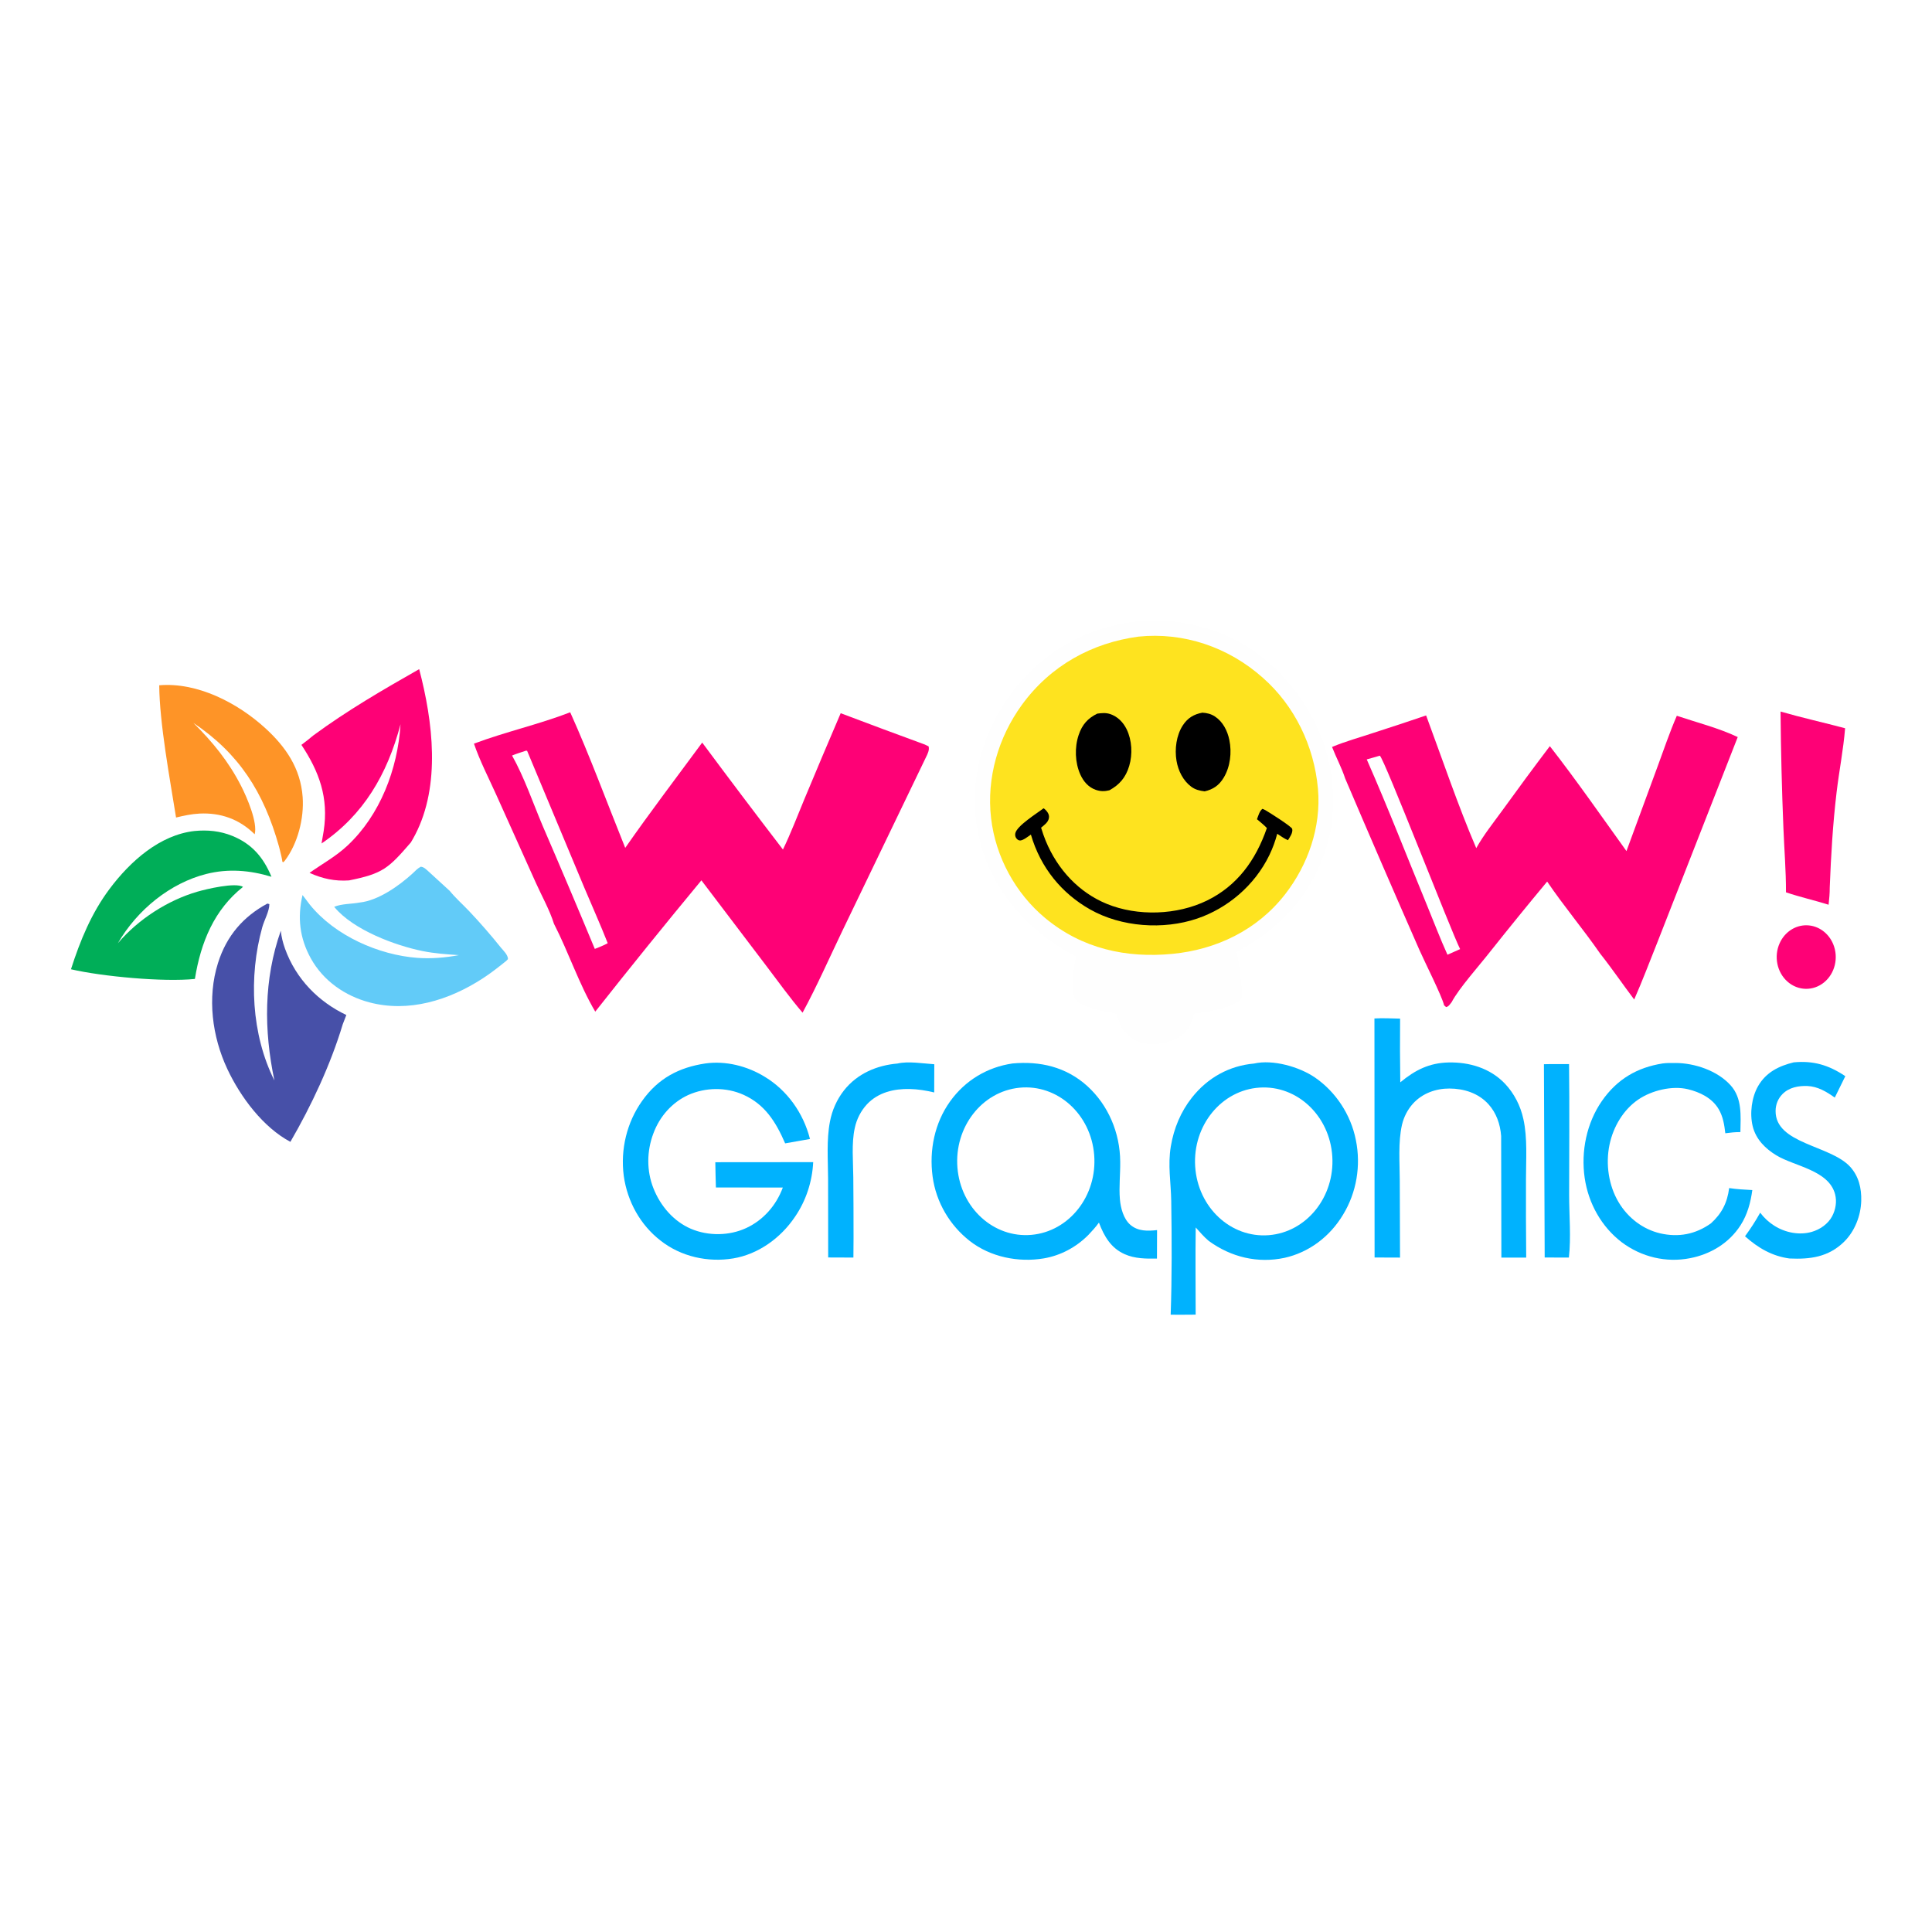 <svg version="1.1" xmlns="http://www.w3.org/2000/svg" xmlns:xlink="http://www.w3.org/1999/xlink" width="700" height="700" viewBox="418,15,700,700"><rect x="418" y="15" width="700" height="700" fill="#333333" stroke="none"/><g id="document" fill="#ffffff" fill-rule="nonzero" stroke="#000000" stroke-width="0" stroke-linecap="butt" stroke-linejoin="miter" stroke-miterlimit="10" stroke-dasharray="" stroke-dashoffset="0" font-family="none" font-weight="none" font-size="none" text-anchor="none" style="mix-blend-mode: normal"><rect x="418" y="10.714" transform="scale(1,1.4)" width="700" height="500" id="Shape 1 1" vector-effect="non-scaling-stroke"/></g><g fill="none" fill-rule="nonzero" stroke="none" stroke-width="1" stroke-linecap="butt" stroke-linejoin="miter" stroke-miterlimit="10" stroke-dasharray="" stroke-dashoffset="0" font-family="none" font-weight="none" font-size="none" text-anchor="none" style="mix-blend-mode: normal"><g id="stage"><g id="layer1 1"><path d="M515.598,342.578c0.01,2.546 -1.861,5.824 -2.564,8.346c-5.007,17.945 -3.953,38.951 4.391,55.567c-3.843,-18.294 -3.902,-36.577 2.311,-54.264c0.233,2.23 0.766,4.369 1.517,6.462c3.98,11.1 12.259,19.343 22.23,24.063l-1.301,3.367c-4.445,14.729 -11.359,29.465 -18.97,42.593c-9.801,-5.214 -18.042,-16.109 -22.875,-26.449c-5.472,-11.706 -7.315,-25.707 -3.372,-38.291c3.138,-10.013 9.264,-16.912 17.909,-21.589z" id="Path 1" fill="#4750a8"/><path d="M502.256,317.895c6.904,2.832 11.136,7.616 14.101,14.772c-7.844,-2.365 -15.609,-3.031 -23.609,-1.014c-13.014,3.281 -25.031,12.953 -32.049,25.115c7.398,-8.745 18.192,-15.606 28.78,-18.686c3.292,-0.958 13.82,-3.459 16.575,-1.753c-10.401,8.26 -15.288,19.968 -17.44,33.356c-11.211,1.184 -33.611,-0.873 -44.899,-3.503c3.349,-10.467 7.446,-20.364 13.948,-29.063c7.611,-10.184 18.282,-19.595 30.738,-21.023c4.762,-0.477 9.361,-0.044 13.855,1.799z" id="Path 1" fill="#00ae58"/><path d="M514.236,278.934c7.209,6.612 12.675,14.379 13.425,24.882c0.553,7.749 -1.818,16.905 -6.454,23.009c-0.138,0.182 -0.359,0.409 -0.505,0.566l-0.382,-0.133c-0.176,-1.473 -0.607,-2.964 -0.945,-4.406l-0.285,-1.117c-5.546,-19.868 -14.608,-33.798 -31.027,-44.814c6.969,6.892 12.787,13.981 17.363,22.973c2.011,3.951 6.005,13.133 4.85,17.377c-5.611,-5.54 -12.409,-7.865 -19.964,-7.497c-2.884,0.141 -5.712,0.75 -8.523,1.433c-2.247,-14.058 -5.987,-34.156 -6.095,-47.916c13.706,-1.168 28.312,6.259 38.541,15.641z" id="Path 1" fill="#fe9427"/><path d="M872.369,400.342c6.781,-1.564 16.422,1.164 22.12,5.092c7.408,5.108 12.941,13.336 14.769,22.633c1.893,9.302 0.226,19.033 -4.622,26.998c-4.831,8.087 -12.485,13.738 -21.233,15.677c-9.685,2.047 -19.317,-0.2 -27.457,-6.14c-1.717,-1.423 -3.201,-3.205 -4.716,-4.869c-0.152,10.519 -0.017,21.065 -0.017,31.586c-3.016,0.054 -6.039,0.019 -9.055,0.024c0.472,-13.611 0.415,-27.581 0.202,-41.206c-0.108,-6.791 -1.289,-12.956 -0.145,-19.797c1.086,-6.526 3.61,-12.54 7.604,-17.611c5.779,-7.341 13.67,-11.605 22.549,-12.388zM877.716,462.526c13.643,-1.088 23.912,-13.817 23.001,-28.507c-0.907,-14.69 -12.661,-25.838 -26.317,-24.965c-13.798,0.882 -24.289,13.69 -23.368,28.534c0.921,14.843 12.897,26.038 26.685,24.939z" id="CompoundPath 1" fill="#00b2fe"/><path d="M784.877,400.312c9.868,-0.901 19.364,1.201 27.103,8.216c7.499,6.827 11.845,16.847 11.895,27.418c0.054,4.469 -0.486,9.071 -0.118,13.516c0.267,3.243 1.326,7.176 3.778,9.299c2.82,2.436 6.309,2.279 9.692,1.928c0.01,3.442 -0.003,6.884 -0.037,10.325c-3.974,0.049 -7.982,0.061 -11.72,-1.612c-4.905,-2.195 -7.381,-6.348 -9.304,-11.432c-1.154,1.615 -2.466,3.019 -3.805,4.451c-4.467,4.505 -10.084,7.47 -16.125,8.511c-9.146,1.558 -19.367,-0.427 -26.907,-6.333c-7.118,-5.577 -12.169,-13.906 -13.431,-23.35c-1.281,-9.589 0.779,-19.393 6.296,-27.122c5.563,-7.797 13.693,-12.516 22.684,-13.814zM791.694,462.414c13.737,-1.21 23.939,-14.215 22.744,-28.992c-1.198,-14.778 -13.336,-25.688 -27.059,-24.322c-13.622,1.356 -23.669,14.3 -22.481,28.968c1.188,14.667 13.16,25.547 26.796,24.346z" id="CompoundPath 1" fill="#00b2fe"/><path d="M695.202,405.213c7.98,4.866 13.835,12.948 16.272,22.464l-9,1.585c-3.39,-7.832 -7.364,-14.116 -15.074,-17.593c-6.296,-2.839 -13.784,-2.746 -20.073,0.086c-5.76,2.653 -10.298,7.67 -12.607,13.938c-2.401,6.369 -2.482,13.465 0.017,19.812c2.576,6.539 7.431,12.07 13.605,14.708c6.249,2.669 13.919,2.592 20.09,-0.302c6.033,-2.805 10.781,-8.075 13.201,-14.651l-4.509,0.008l-19.735,-0.028c-0.12,-3.045 -0.153,-6.098 -0.219,-9.146l35.467,-0.031c-0.351,7.141 -2.637,14.016 -6.576,19.775c-5.261,7.841 -13.421,13.604 -22.355,15.102c-9.133,1.532 -18.971,-0.581 -26.471,-6.524c-7.155,-5.564 -11.927,-13.994 -13.239,-23.388c-1.249,-9.63 1.141,-19.396 6.634,-27.115c5.871,-8.311 13.495,-12.174 22.893,-13.598c7.406,-1.047 15.256,0.916 21.68,4.897z" id="Path 1" fill="#00b2fe"/><path d="M915.986,384.007c3.077,-0.184 6.214,-0.001 9.297,0.057c-0.071,7.696 -0.051,15.392 0.067,23.087c5.384,-4.482 10.549,-7.047 17.499,-7.2c7.442,-0.163 15.049,2.008 20.477,7.739c3.286,3.503 5.58,7.934 6.626,12.781c1.525,6.81 0.938,14.685 0.941,21.654c-0.034,9.512 -0.007,19.024 0.081,28.535l-8.997,-0.012l-0.081,-44.039c-0.327,-4.309 -1.731,-8.328 -4.544,-11.468c-3.694,-4.124 -9.001,-5.732 -14.206,-5.747c-4.834,-0.014 -9.75,1.681 -13.184,5.454c-1.933,2.139 -3.309,4.786 -3.994,7.676c-1.444,6.342 -0.816,13.84 -0.803,20.332l0.091,27.79l-9.216,-0.034z" id="Path 1" fill="#00b2fe"/><path d="M1025.11,400.139c6.831,0.028 15.144,2.738 19.981,8.152c4.153,4.648 3.593,10.93 3.488,16.887c-1.855,-0.012 -3.627,0.172 -5.465,0.426c-0.351,-3.061 -0.827,-6.023 -2.372,-8.68c-2.402,-4.132 -6.896,-6.236 -11.16,-7.272c-5.698,-1.384 -13.123,0.403 -18.005,3.735c-5.344,3.647 -9.048,9.775 -10.424,16.381c-1.457,7.008 -0.31,14.783 3.313,20.836c3.441,5.757 8.862,9.81 15.073,11.269c6.612,1.508 12.749,0.37 18.366,-3.628c3.866,-3.502 5.917,-7.393 6.602,-12.784c2.787,0.436 5.58,0.568 8.39,0.724c-0.614,4.556 -1.785,8.871 -4.23,12.699c-4.237,6.628 -11.058,10.582 -18.312,11.979c-8.656,1.706 -17.586,-0.382 -24.806,-5.799c-7.189,-5.505 -12.013,-13.893 -13.386,-23.272c-1.41,-9.701 0.746,-19.957 6.217,-27.854c5.573,-8.046 12.938,-12.197 22.026,-13.628c1.511,-0.21 3.178,-0.176 4.703,-0.17z" id="Path 1" fill="#00b2fe"/><path d="M1086.592,404.918c-1.292,2.577 -2.564,5.166 -3.819,7.765c-3.023,-2.162 -6.201,-4.047 -9.908,-4.198c-3.188,-0.13 -6.683,0.492 -9.071,2.949c-1.572,1.615 -2.446,3.726 -2.463,6.076c-0.098,11.989 19.924,12.392 27.046,20.271c3.056,3.379 4.122,7.702 3.984,12.33c-0.162,5.496 -2.412,11.062 -6.197,14.787c-5.735,5.641 -12.421,6.41 -19.806,6.078c-6.271,-0.857 -11.318,-3.773 -16.109,-8.048c2.021,-2.753 3.829,-5.537 5.502,-8.547c1.42,1.889 3.144,3.485 5.094,4.71c3.994,2.529 9.105,3.546 13.622,2.232c2.895,-0.841 5.853,-2.805 7.361,-5.667c1.255,-2.386 1.758,-5.266 1.066,-7.933c-2.267,-8.775 -14.766,-10.15 -21.294,-14.129c-3.93,-2.396 -7.412,-5.741 -8.582,-10.601c-1.103,-4.593 -0.361,-10.412 1.96,-14.458c2.932,-5.108 7.671,-7.341 12.907,-8.622c7.115,-0.679 12.681,0.963 18.706,5.004z" id="Path 1" fill="#00b2fe"/><path d="M756.512,400.598l-0.033,10.218c-2.916,-0.704 -5.903,-1.184 -8.895,-1.249c-5.583,-0.122 -11.351,1.172 -15.449,5.52c-2.216,2.381 -3.758,5.391 -4.448,8.678c-1.207,5.504 -0.563,12.131 -0.52,17.795c0.065,7.359 0.095,14.718 0.089,22.077l-0.051,7l-9.137,-0.034l-0.035,-28.523c-0.025,-6.712 -0.61,-14.07 0.667,-20.658c0.779,-4.172 2.523,-8.067 5.07,-11.322c4.849,-6.179 12.051,-9.135 19.391,-9.761c3.906,-0.93 9.32,-0.005 13.35,0.258z" id="Path 1" fill="#00b2fe"/><path d="M977.394,400.588c3.026,-0.098 6.072,-0.032 9.102,-0.038c0.196,15.791 0.04,31.599 0.034,47.393c0,7.336 0.729,15.439 -0.094,22.695l-8.768,-0.022z" id="Path 1" fill="#00b2fe"/><path d="M1086.515,278.861c-0.614,7.686 -2.162,15.454 -3.073,23.125c-1.373,11.514 -2.041,22.986 -2.493,34.579c0.013,2.105 -0.189,4.148 -0.412,6.235c-5.121,-1.61 -10.353,-2.768 -15.444,-4.498c0.024,-7.789 -0.624,-15.54 -0.931,-23.317c-0.57,-14.052 -0.914,-28.114 -1.036,-42.179c7.729,2.239 15.616,3.977 23.389,6.054z" id="Path 1" fill="#fe0176"/><path d="M775.363,326.98c-5.624,-14.382 -5.529,-29.921 -0.02,-44.32c6.619,-16.995 19.276,-30.437 35.156,-37.337c16.625,-7.287 35.24,-7.291 51.868,-0.01c16.173,7.258 28.415,21.037 35.065,38.415c3.627,10.841 4.328,20.427 2.814,31.805c-0.536,2.405 -1.144,4.826 -1.893,7.165c-5.553,17.295 -17.273,29.228 -32.285,37.14c0.786,3.69 1.211,7.513 1.602,11.273c0.142,1.36 0.749,4.993 -0.145,6.009c-2.53,2.889 -13.103,4.871 -16.868,5.107c-0.408,1.869 -1.063,3.648 -2.081,5.237c-2.223,3.463 -6.133,4.908 -9.83,5.562c-4.031,0.713 -8.198,0.13 -11.538,-2.544c-2.574,-2.06 -3.967,-4.752 -4.419,-8.127c-3.411,-0.814 -13.218,-2.205 -15.167,-5.24c-1.963,-3.056 -0.398,-11.981 0.172,-15.572c-13.879,-7.191 -26.368,-19.063 -32.43,-34.564z" id="Path 1" fill="#fefefe"/><path d="M875.611,260.621c11.349,10.025 18.517,24.503 19.917,40.231c1.198,13.88 -3.657,27.511 -11.855,38.094c-10.212,13.185 -25.173,20.132 -40.813,21.649c-16.753,1.628 -32.835,-1.824 -46.285,-13.062c-10.488,-8.762 -17.833,-21.866 -19.489,-36.114c-1.704,-14.653 2.709,-29.357 11.085,-40.925c10.455,-14.443 25.625,-22.608 42.311,-24.833c16.294,-1.672 32.534,3.712 45.128,14.96z" id="Path 1" fill="#fee31f"/><path d="M875.422,308.053c0.391,0.155 0.769,0.326 1.14,0.538c1.346,0.774 9.436,5.894 9.631,6.738c0.324,1.381 -0.864,2.995 -1.535,4.088c-1.346,-0.546 -2.652,-1.536 -3.89,-2.328c-0.708,2.685 -1.667,5.285 -2.868,7.76c-5.361,11.047 -15.208,19.26 -26.169,22.976c-12.189,4.131 -27.413,3.107 -38.765,-3.321c-10.289,-5.824 -17.964,-15.116 -21.452,-27.12c-0.992,0.664 -2.719,2.088 -3.869,2.138c-0.516,0.022 -0.978,-0.276 -1.329,-0.693c-0.439,-0.522 -0.563,-1.128 -0.472,-1.804c0.381,-2.741 8.144,-7.516 10.269,-9.175c0.557,0.35 1.137,0.992 1.494,1.564c0.388,0.619 0.546,1.23 0.435,1.966c-0.24,1.573 -1.747,2.593 -2.837,3.509c0.496,1.607 1.026,3.185 1.663,4.732c4.335,10.513 12.138,18.773 22.154,22.872c11.16,4.566 25.467,4.101 36.336,-1.229c10.829,-5.311 17.576,-14.449 21.658,-26.256c-1.1,-1.15 -2.388,-2.151 -3.586,-3.185c0.466,-1.23 0.931,-3.022 1.99,-3.773z" id="Path 1" fill="#000000"/><path d="M820.194,273.704c2.658,0.869 4.736,2.909 6.015,5.531c1.926,3.949 2.186,9.045 0.931,13.265c-1.258,4.224 -3.573,6.872 -7.199,8.837c-1.734,0.436 -3.252,0.423 -4.949,-0.172c-2.581,-0.906 -4.416,-2.973 -5.576,-5.563c-1.933,-4.308 -2.108,-9.807 -0.6,-14.294c1.285,-3.831 3.34,-6.06 6.73,-7.742c1.592,-0.222 3.083,-0.374 4.649,0.138z" id="Path 1" fill="#000000"/><path d="M858.194,274.598c2.834,1.864 4.517,5.083 5.222,8.504c0.938,4.531 0.334,9.691 -2.024,13.628c-1.724,2.876 -3.863,4.276 -6.919,4.996c-1.805,-0.24 -3.374,-0.575 -4.895,-1.713c-2.884,-2.156 -4.686,-5.701 -5.307,-9.373c-0.712,-4.241 -0.051,-9.222 2.27,-12.805c1.795,-2.765 4.075,-4.062 7.108,-4.623c1.653,0.105 3.121,0.449 4.544,1.387z" id="Path 1" fill="#000000"/><path d="M589.728,284.438c11.451,-4.303 23.436,-6.942 34.87,-11.362c7.072,15.679 13.435,33.018 19.935,49.124c8.999,-12.932 18.565,-25.486 27.892,-38.149c9.652,13.002 19.403,25.919 29.251,38.75c2.865,-5.894 5.226,-12.156 7.755,-18.227c4.338,-10.413 8.728,-20.802 13.169,-31.164c10.128,3.835 20.275,7.613 30.44,11.334l1.403,0.665c0.386,1.347 -0.371,2.785 -0.963,3.987l-30.188,62.679c-4.767,9.919 -9.281,20.203 -14.504,29.835c-4.629,-5.395 -8.839,-11.311 -13.167,-16.99l-23.491,-30.956c-12.995,15.693 -25.815,31.552 -38.459,47.574c-5.92,-10.045 -9.63,-21.464 -14.968,-31.851c-1.535,-4.953 -4.408,-10.041 -6.534,-14.784l-14.363,-31.935c-2.731,-6.056 -5.925,-12.218 -8.079,-18.529zM603.529,288.748c4.395,7.822 7.529,17.03 11.048,25.376c6.415,14.844 12.726,29.739 18.933,44.686c1.573,-0.64 3.19,-1.231 4.679,-2.075c-2.673,-6.809 -5.694,-13.471 -8.521,-20.209l-20.665,-49.447l-0.33,-0.122c-1.708,0.579 -3.476,1.092 -5.145,1.79z" id="CompoundPath 1" fill="#fe0176"/><path d="M915.729,280.499c6.342,-2.038 12.668,-4.132 18.98,-6.281c5.85,15.75 11.585,32.767 18.163,48.077c2.699,-4.828 6.278,-9.28 9.497,-13.722c5.637,-7.814 11.359,-15.556 17.165,-23.225c9.621,12.333 18.605,25.284 27.764,38.014l11.271,-30.631c2.26,-6.133 4.379,-12.418 6.973,-18.393c7.253,2.436 15.134,4.42 22.07,7.71l-29.171,74.526c-2.753,6.852 -5.367,13.824 -8.343,20.565c-4.143,-5.48 -8.019,-11.206 -12.283,-16.574c-6.17,-8.913 -13.16,-17.172 -19.249,-26.159c-6.98,8.386 -13.865,16.858 -20.663,25.415c-3.728,4.788 -11.335,13.281 -13.943,18.275c-0.624,0.753 -1.066,1.599 -2.004,1.79l-0.742,-0.665c-0.695,-3.188 -7.165,-15.977 -8.916,-19.996c-9.085,-20.678 -18.062,-41.412 -26.928,-62.199c-1.238,-3.83 -3.279,-7.619 -4.743,-11.39c4.841,-2.038 10.127,-3.463 15.103,-5.138zM913.196,290.145c7.709,17.474 14.645,35.422 21.935,53.111c2.422,5.882 4.689,11.886 7.314,17.665l4.581,-2.041c-3.367,-6.709 -27.572,-69.245 -29.093,-70.081c-1.579,0.451 -3.154,0.927 -4.736,1.346z" id="CompoundPath 1" fill="#fe0176"/><path d="M570.455,329.029c1.141,0.137 1.54,0.63 2.424,1.373l8.052,7.369c2.145,2.634 4.737,4.912 7.064,7.367c4.008,4.239 7.852,8.655 11.521,13.237c0.946,1.132 2.495,2.547 2.54,4.112l-0.629,0.662c-2.749,2.219 -5.542,4.406 -8.485,6.321c-12.277,7.987 -26.933,12.483 -41.156,8.695c-8.609,-2.292 -16.591,-7.64 -21.188,-15.966c-4.024,-7.29 -4.898,-14.774 -2.979,-22.913l2.608,3.451c9.231,11.43 25.121,18.263 38.92,19.312c5.053,0.384 10.15,-0.057 15.133,-0.987c-4.432,-0.296 -8.807,-0.594 -13.18,-1.478c-9.821,-1.984 -25.033,-7.613 -31.892,-15.877c-0.041,-0.049 -0.081,-0.101 -0.121,-0.151c2.688,-1.148 6.39,-1.003 9.285,-1.562c6.665,-0.723 14.177,-5.997 19.18,-10.588c0.918,-0.878 1.781,-1.81 2.903,-2.377z" id="Path 1" fill="#62cbf8"/><path d="M569.877,257.444c4.964,18.933 7.861,42.002 -1.427,59.948c-0.502,0.96 -1.03,1.903 -1.583,2.829c-8.13,9.418 -10.165,11.309 -22.383,13.764c-5.129,0.358 -9.633,-0.602 -14.332,-2.732c4.711,-3.348 9.519,-5.906 13.827,-9.955c11.67,-10.967 18.103,-27.474 19.144,-43.892c-4.826,18.25 -13.441,32.878 -28.622,43.2c0.275,-1.505 0.533,-3.012 0.776,-4.523c1.86,-12.079 -1.664,-21.557 -8.068,-31.205c1.459,-1.094 2.887,-2.207 4.284,-3.393c12.332,-9.079 25.195,-16.543 38.385,-24.042z" id="Path 1" fill="#fe0176"/><path d="M1072.649,350.251c4.156,0.091 7.887,2.766 9.567,6.86c2.004,4.881 0.627,10.603 -3.323,13.827c-3.954,3.223 -9.443,3.102 -13.268,-0.292c-3.826,-3.394 -4.983,-9.172 -2.797,-13.961c1.832,-4.016 5.664,-6.525 9.82,-6.434z" id="Path 1" fill="#fe0176"/></g></g></g></svg>